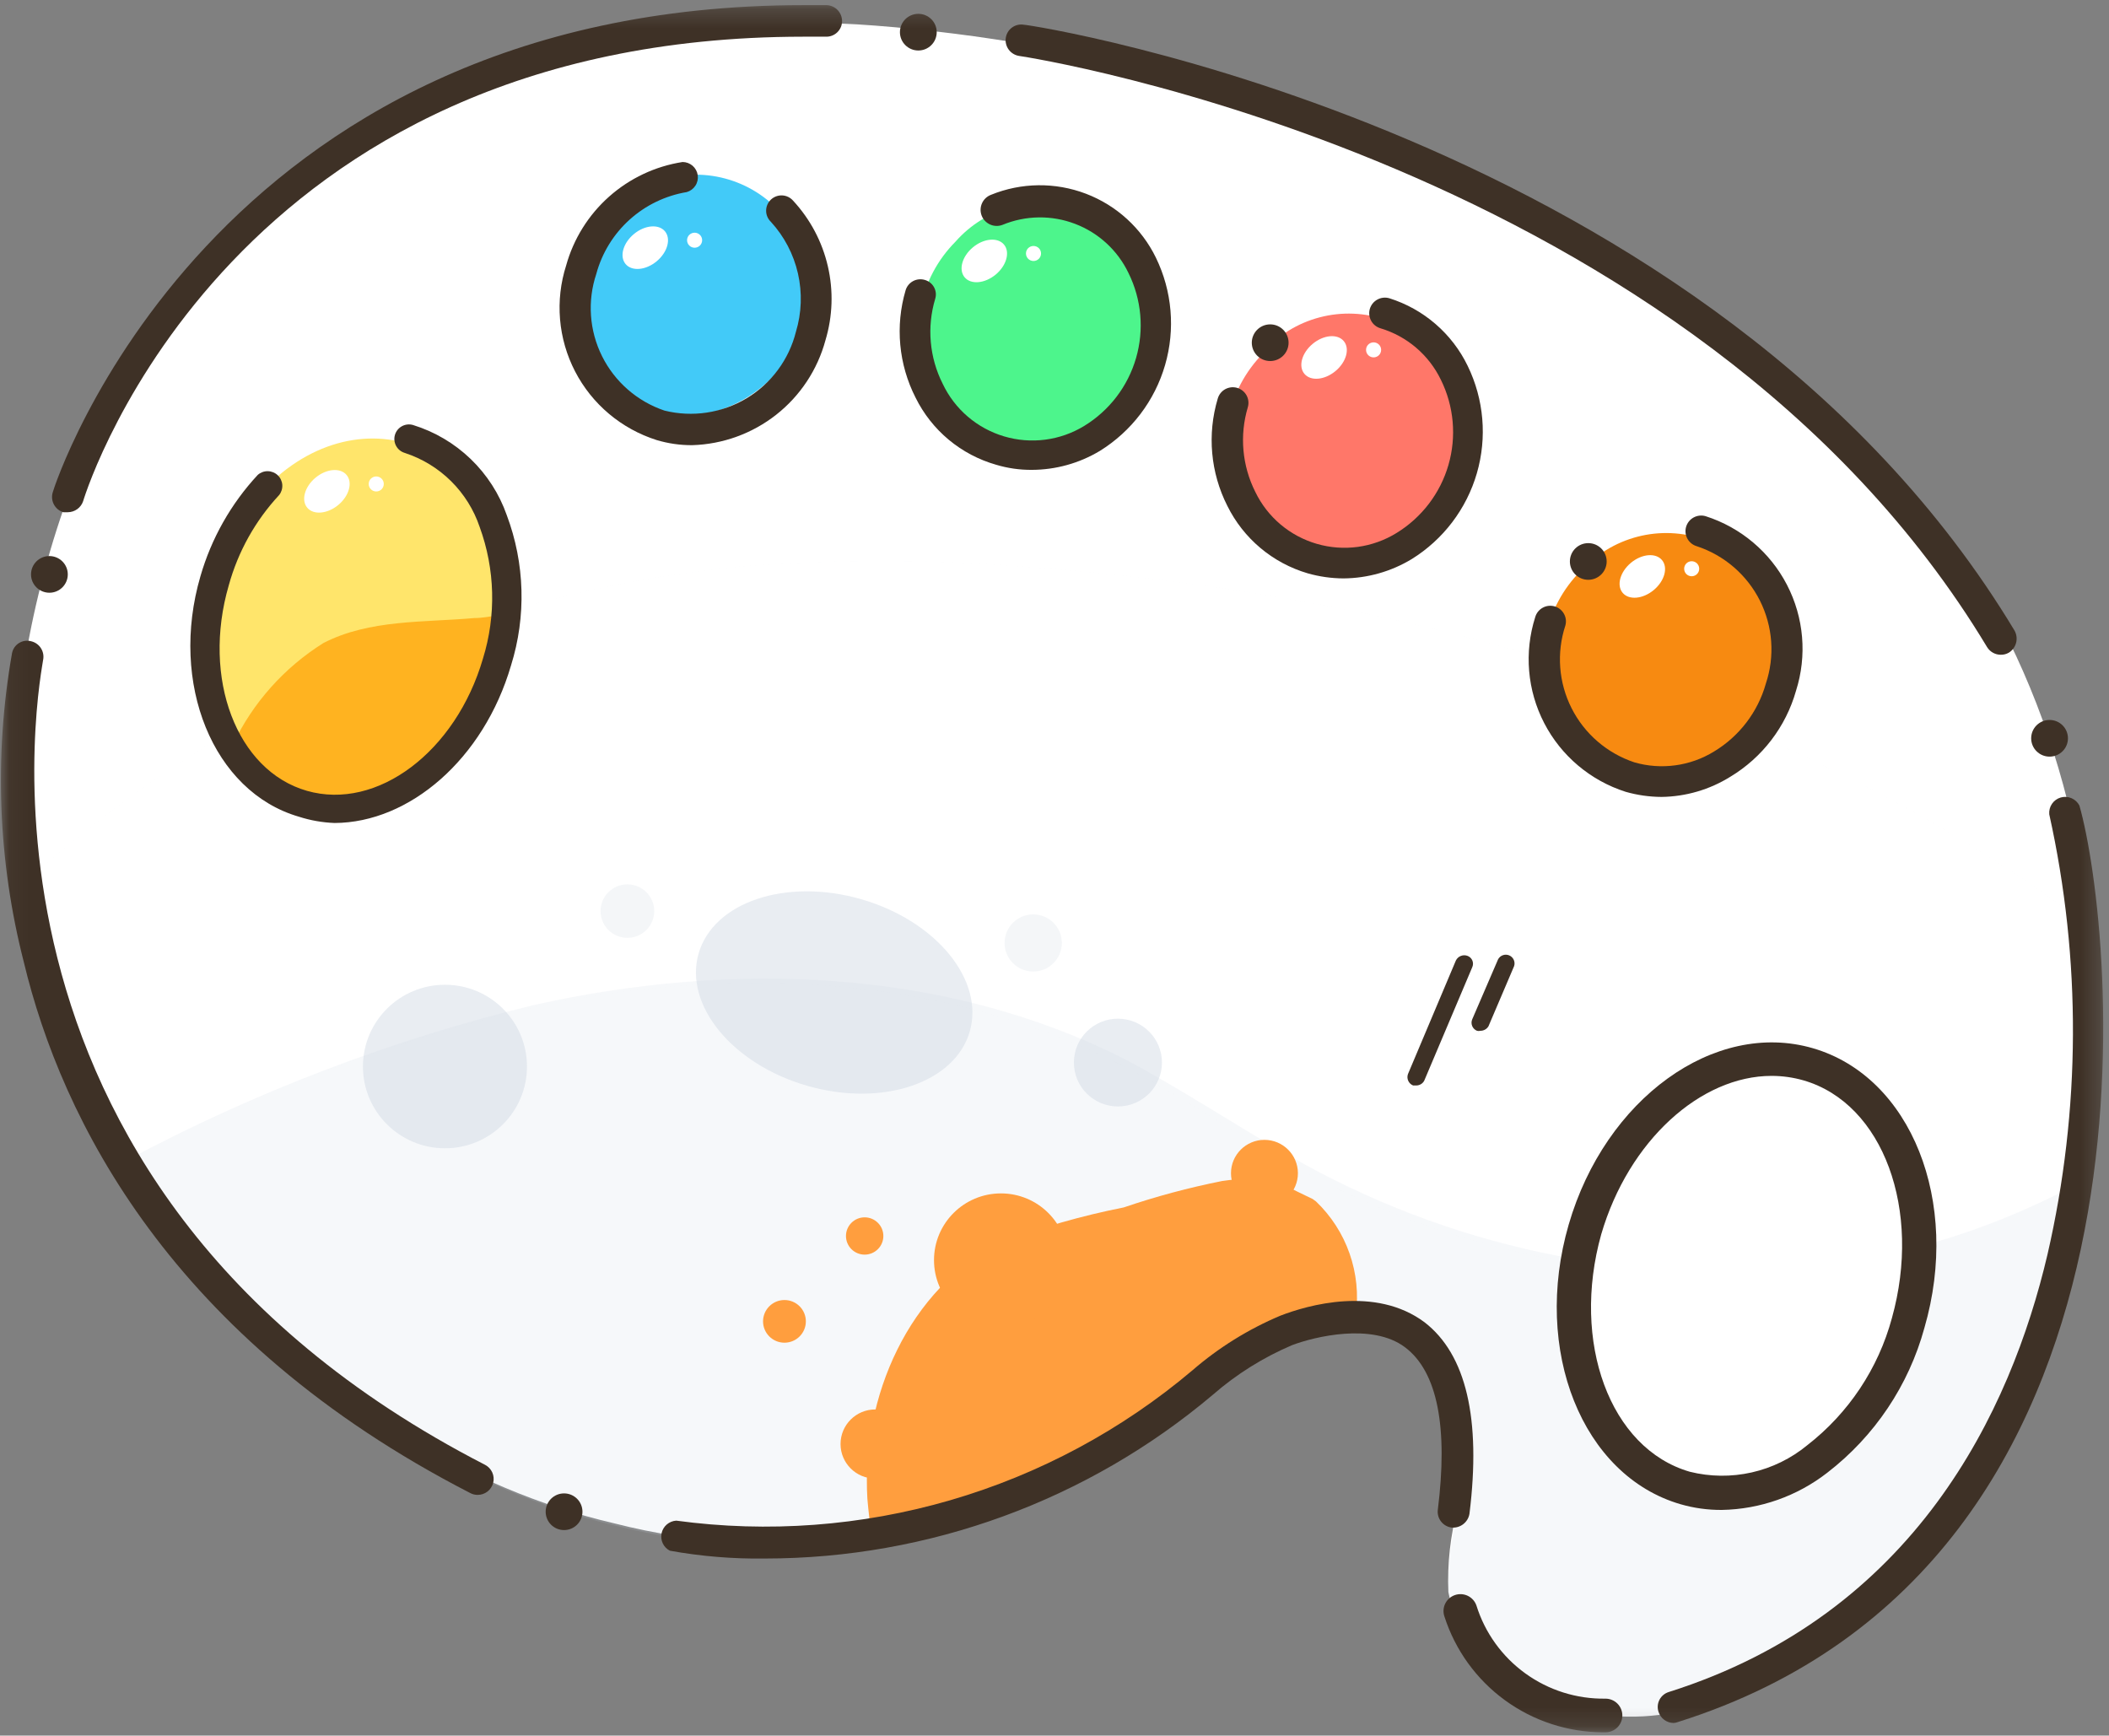<svg width="113" height="93" viewBox="0 0 113 93" fill="none" xmlns="http://www.w3.org/2000/svg">
<rect x="0" y="0" width="113" height="93" fill="#808080" stroke="none"/>
<mask id="mask0_7_1368" style="mask-type:luminance" maskUnits="userSpaceOnUse" x="0" y="0" width="113" height="93">
<path d="M112.723 0.275H0.062V92.824H112.723V0.275Z" fill="white"/>
</mask>
<g mask="url(#mask0_7_1368)">
<path d="M3.665 54.879C2.488 52.562 1.671 50.08 1.242 47.518C-0.729 36.662 3.762 21.748 11.144 13.437L14.505 10.489C15.104 9.972 15.735 9.493 16.395 9.055C25.444 3.221 36.168 0.521 46.91 1.372C58.218 2.26 69.254 5.283 79.429 10.28C82.656 11.623 85.641 13.483 88.266 15.788C88.465 15.955 88.682 16.101 88.912 16.223L97.151 21.506L97.474 21.732C105.196 27.562 109.913 36.92 111.528 46.52C113.618 58.716 111.078 71.25 104.404 81.681C104.15 82.058 103.839 82.395 103.483 82.68L94.76 89.509C92.931 90.89 90.75 91.731 88.465 91.936C86.18 92.141 83.883 91.702 81.836 90.669C80.749 90.182 79.796 89.439 79.059 88.505C78.322 87.571 77.823 86.473 77.604 85.305C77.54 83.79 77.709 82.275 78.104 80.811C78.57 78.744 78.435 76.588 77.717 74.594C77.352 73.6 76.746 72.711 75.954 72.006C75.163 71.301 74.209 70.801 73.177 70.551C71.007 70.322 68.829 70.895 67.055 72.162C64.018 73.982 61.352 76.382 58.331 78.218C50.632 82.601 41.525 83.826 32.937 81.633C24.698 79.716 18.398 75.19 11.936 69.778C11.474 69.389 11.109 68.898 10.87 68.345L5.926 61.096L3.665 54.879Z" fill="white"/>
<g opacity="0.4">
<path opacity="0.4" d="M104.404 81.693C104.159 82.078 103.847 82.416 103.483 82.692L94.76 89.521C92.932 90.904 90.75 91.746 88.465 91.951C86.18 92.156 83.882 91.716 81.836 90.681C80.754 90.191 79.805 89.45 79.069 88.519C78.332 87.589 77.83 86.497 77.604 85.333C77.567 83.831 77.757 82.333 78.169 80.888C78.633 78.821 78.499 76.664 77.781 74.67C77.415 73.682 76.812 72.797 76.023 72.095C75.234 71.393 74.285 70.895 73.258 70.644C71.084 70.419 68.902 70.992 67.12 72.254C64.066 74.091 61.433 76.491 58.396 78.343C50.69 82.703 41.591 83.927 33.001 81.757C24.779 79.809 18.462 75.315 12.001 69.887C11.543 69.488 11.179 68.993 10.934 68.437L6.734 62.204C13.633 58.516 20.971 55.713 28.575 53.861C39.124 51.493 50.594 51.847 60.238 56.744C63.307 58.354 66.118 60.255 69.106 61.946C77.546 66.794 87.297 68.884 96.989 67.922C102.089 67.337 107.026 65.773 111.528 63.315C110.444 69.864 108.019 76.12 104.404 81.693Z" fill="#C9D2DF"/>
</g>
<g opacity="0.1">
<path opacity="0.1" d="M111.092 63.477C106.587 65.926 101.65 67.485 96.553 68.068C86.884 69.039 77.152 66.972 68.719 62.157C65.746 60.465 62.919 58.484 59.85 56.954C50.157 52.122 38.736 51.703 28.187 54.071C20.581 55.915 13.241 58.719 6.346 62.414L10.595 68.632C10.845 69.179 11.208 69.668 11.661 70.065C15.502 73.506 19.743 76.475 24.294 78.908C19.727 76.486 15.473 73.516 11.629 70.065C11.175 69.669 10.812 69.18 10.563 68.632L5.619 61.367L3.293 55.038C2.119 52.735 1.297 50.27 0.854 47.725C11.524 37.864 25.144 31.765 39.625 30.362C44.667 29.959 49.734 29.959 54.777 30.362C74.89 31.763 95.487 37.384 111.431 49.255C111.992 53.988 111.878 58.776 111.092 63.477Z" fill="#C9D2DF"/>
</g>
<path d="M25.586 80.102C25.451 80.101 25.318 80.068 25.199 80.005C9.157 71.759 3.293 59.968 1.274 51.545C-0.11 46.137 -0.324 40.499 0.644 35.003C0.665 34.892 0.708 34.787 0.771 34.693C0.835 34.6 0.917 34.52 1.012 34.46C1.108 34.4 1.215 34.359 1.326 34.342C1.438 34.324 1.552 34.33 1.662 34.359C1.882 34.409 2.073 34.543 2.194 34.733C2.315 34.923 2.356 35.153 2.308 35.373C2.308 35.647 -3.54 63.303 25.99 78.491C26.161 78.58 26.296 78.723 26.375 78.898C26.454 79.073 26.472 79.269 26.425 79.455C26.378 79.641 26.27 79.806 26.118 79.924C25.966 80.041 25.779 80.104 25.586 80.102Z" fill="#3E3126"/>
<path d="M3.633 27.447H3.39C3.174 27.38 2.994 27.231 2.888 27.032C2.782 26.832 2.759 26.599 2.825 26.384C2.906 26.046 11.241 0.275 43.065 0.275H44.277C44.39 0.277 44.501 0.301 44.604 0.346C44.707 0.391 44.8 0.455 44.878 0.536C44.956 0.617 45.017 0.712 45.058 0.817C45.099 0.921 45.119 1.032 45.117 1.144C45.115 1.256 45.091 1.366 45.046 1.468C45 1.57 44.935 1.661 44.854 1.738C44.773 1.814 44.677 1.874 44.572 1.913C44.468 1.952 44.356 1.97 44.245 1.966H43.033C12.534 1.982 4.763 25.82 4.456 26.851C4.399 27.024 4.288 27.174 4.141 27.281C3.993 27.388 3.815 27.446 3.633 27.447Z" fill="#3E3126"/>
<path d="M107.199 35.084C107.053 35.084 106.91 35.047 106.783 34.976C106.656 34.906 106.549 34.804 106.472 34.681C90.753 8.556 54.988 3.047 54.616 2.999C54.505 2.983 54.398 2.946 54.3 2.888C54.204 2.831 54.119 2.756 54.051 2.666C53.984 2.576 53.935 2.474 53.907 2.365C53.879 2.257 53.873 2.144 53.889 2.033C53.905 1.922 53.943 1.816 54 1.72C54.057 1.624 54.134 1.541 54.224 1.475C54.314 1.409 54.417 1.361 54.526 1.335C54.635 1.309 54.748 1.306 54.858 1.324C55.23 1.324 91.803 6.977 107.942 33.795C108.05 33.993 108.079 34.225 108.022 34.444C107.965 34.662 107.827 34.851 107.635 34.971C107.503 35.049 107.352 35.088 107.199 35.084Z" fill="#3E3126"/>
<path d="M89.671 92.324C89.49 92.322 89.315 92.263 89.17 92.156C89.025 92.049 88.918 91.899 88.863 91.728C88.828 91.622 88.814 91.51 88.823 91.399C88.832 91.288 88.863 91.18 88.914 91.081C88.965 90.982 89.035 90.894 89.121 90.823C89.207 90.751 89.306 90.697 89.412 90.665C102.61 86.493 107.731 75.621 109.702 67.229C111.491 59.468 111.524 51.408 109.799 43.633C109.781 43.435 109.832 43.237 109.944 43.073C110.056 42.908 110.222 42.788 110.413 42.733C110.605 42.678 110.809 42.691 110.992 42.77C111.175 42.849 111.324 42.989 111.415 43.166C113.256 49.608 116.94 83.755 89.897 92.275C89.825 92.303 89.748 92.32 89.671 92.324Z" fill="#3E3126"/>
<path d="M85.907 92.824C84.012 92.822 82.167 92.22 80.637 91.106C79.107 89.992 77.972 88.422 77.394 86.623C77.354 86.511 77.338 86.392 77.344 86.273C77.351 86.155 77.381 86.039 77.433 85.932C77.485 85.825 77.557 85.729 77.646 85.65C77.735 85.571 77.839 85.51 77.951 85.471C78.063 85.432 78.182 85.415 78.301 85.422C78.42 85.429 78.537 85.459 78.644 85.51C78.751 85.562 78.847 85.634 78.927 85.723C79.006 85.811 79.067 85.915 79.106 86.027C79.563 87.492 80.483 88.77 81.73 89.67C82.976 90.57 84.481 91.044 86.02 91.02C86.26 91.02 86.49 91.115 86.66 91.284C86.829 91.453 86.925 91.683 86.925 91.922C86.925 92.161 86.829 92.39 86.66 92.56C86.49 92.729 86.26 92.824 86.02 92.824H85.907Z" fill="#3E3126"/>
<path d="M30.222 81.987C30.767 81.987 31.208 81.547 31.208 81.005C31.208 80.462 30.767 80.022 30.222 80.022C29.678 80.022 29.237 80.462 29.237 81.005C29.237 81.547 29.678 81.987 30.222 81.987Z" fill="#3E3126"/>
<path d="M2.647 31.761C3.191 31.761 3.632 31.321 3.632 30.778C3.632 30.235 3.191 29.796 2.647 29.796C2.103 29.796 1.662 30.235 1.662 30.778C1.662 31.321 2.103 31.761 2.647 31.761Z" fill="#3E3126"/>
<path d="M109.815 40.543C110.36 40.543 110.801 40.103 110.801 39.561C110.801 39.018 110.36 38.578 109.815 38.578C109.271 38.578 108.83 39.018 108.83 39.561C108.83 40.103 109.271 40.543 109.815 40.543Z" fill="#3E3126"/>
<path d="M49.204 2.706C49.748 2.706 50.189 2.266 50.189 1.723C50.189 1.181 49.748 0.741 49.204 0.741C48.66 0.741 48.218 1.181 48.218 1.723C48.218 2.266 48.66 2.706 49.204 2.706Z" fill="#3E3126"/>
<path d="M51.191 12.954C51.994 12.04 53.053 11.386 54.231 11.077C55.41 10.768 56.654 10.817 57.804 11.219C58.955 11.621 59.958 12.357 60.685 13.332C61.412 14.307 61.83 15.477 61.885 16.691C61.905 17.283 61.834 17.875 61.675 18.446C61.277 20.223 60.191 21.771 58.655 22.754C57.118 23.737 55.254 24.076 53.469 23.697C52.641 23.442 51.877 23.014 51.228 22.442C50.58 21.87 50.06 21.167 49.705 20.379C49.197 19.132 49.066 17.764 49.331 16.444C49.595 15.124 50.242 13.911 51.191 12.954Z" fill="#4DF58C"/>
<path d="M32.678 11.438C33.48 10.524 34.537 9.871 35.715 9.561C36.892 9.251 38.135 9.299 39.285 9.699C40.434 10.099 41.438 10.833 42.166 11.805C42.894 12.778 43.314 13.946 43.372 15.158C43.393 15.756 43.322 16.354 43.162 16.93C42.76 18.704 41.673 20.248 40.137 21.228C38.601 22.208 36.739 22.544 34.956 22.165C34.129 21.912 33.366 21.485 32.719 20.913C32.073 20.34 31.557 19.636 31.208 18.847C30.693 17.605 30.557 16.239 30.819 14.921C31.081 13.602 31.727 12.39 32.678 11.438Z" fill="#42CAF8"/>
<path d="M67.668 18.881C68.471 17.967 69.53 17.313 70.709 17.004C71.887 16.695 73.132 16.744 74.282 17.146C75.432 17.548 76.435 18.284 77.163 19.259C77.89 20.234 78.308 21.404 78.362 22.618C78.398 23.232 78.327 23.848 78.153 24.438C77.758 26.213 76.676 27.761 75.142 28.744C73.608 29.728 71.746 30.067 69.962 29.689C69.132 29.438 68.366 29.012 67.717 28.439C67.067 27.867 66.549 27.161 66.198 26.37C65.688 25.125 65.555 23.758 65.817 22.438C66.078 21.118 66.722 19.904 67.668 18.945V18.881Z" fill="#FF7769"/>
<path d="M13.6 26.836C18.656 20.699 26.862 23.437 26.733 31.668C26.724 32.55 26.599 33.427 26.362 34.277C24.746 40.059 19.9 43.78 15.716 42.556C14.651 42.203 13.688 41.598 12.908 40.793C12.129 39.988 11.557 39.007 11.241 37.933C10.697 36.045 10.627 34.052 11.039 32.131C11.45 30.209 12.33 28.418 13.6 26.916V26.836Z" fill="#FFE56B"/>
<path d="M68.057 19.346C68.601 19.346 69.042 18.907 69.042 18.364C69.042 17.821 68.601 17.381 68.057 17.381C67.513 17.381 67.071 17.821 67.071 18.364C67.071 18.907 67.513 19.346 68.057 19.346Z" fill="#3E3126"/>
<path d="M71.982 30.993C71.332 30.99 70.685 30.898 70.06 30.719C69.133 30.445 68.272 29.984 67.533 29.363C66.793 28.742 66.191 27.975 65.763 27.111C64.859 25.331 64.674 23.273 65.246 21.361C65.306 21.147 65.448 20.966 65.642 20.857C65.836 20.749 66.066 20.721 66.279 20.781C66.494 20.841 66.675 20.983 66.785 21.176C66.894 21.369 66.921 21.598 66.861 21.812C66.407 23.327 66.551 24.958 67.265 26.37C67.588 27.036 68.048 27.627 68.615 28.105C69.182 28.582 69.844 28.936 70.556 29.142C71.269 29.349 72.017 29.404 72.753 29.304C73.488 29.203 74.194 28.95 74.825 28.561C76.176 27.732 77.169 26.431 77.608 24.912C78.047 23.392 77.902 21.764 77.2 20.346C76.882 19.689 76.431 19.105 75.875 18.631C75.319 18.156 74.67 17.803 73.969 17.592C73.755 17.53 73.574 17.386 73.467 17.191C73.359 16.996 73.334 16.766 73.395 16.553C73.458 16.339 73.603 16.159 73.798 16.052C73.993 15.945 74.223 15.919 74.438 15.981C75.349 16.267 76.192 16.736 76.914 17.36C77.636 17.983 78.223 18.747 78.638 19.605C79.51 21.396 79.685 23.446 79.13 25.359C78.575 27.271 77.329 28.911 75.633 29.962C74.531 30.627 73.27 30.984 71.982 30.993Z" fill="#3E3126"/>
<path d="M37.088 23.854C36.443 23.858 35.8 23.765 35.182 23.58C34.247 23.283 33.38 22.806 32.63 22.175C31.88 21.544 31.263 20.772 30.813 19.903C30.363 19.033 30.089 18.084 30.007 17.11C29.925 16.135 30.037 15.153 30.335 14.222C30.731 12.798 31.529 11.519 32.635 10.536C33.741 9.553 35.108 8.909 36.571 8.681C36.77 8.681 36.961 8.753 37.111 8.883C37.26 9.013 37.357 9.193 37.385 9.389C37.412 9.584 37.368 9.784 37.26 9.949C37.152 10.115 36.988 10.237 36.797 10.292C35.654 10.483 34.589 10.997 33.73 11.774C32.871 12.55 32.253 13.557 31.951 14.673C31.464 16.127 31.574 17.715 32.259 19.089C32.943 20.462 34.145 21.509 35.602 22.001C37.097 22.372 38.678 22.135 39.999 21.344C41.32 20.553 42.271 19.271 42.645 17.781C42.952 16.767 42.99 15.691 42.755 14.657C42.52 13.624 42.021 12.669 41.304 11.886C41.223 11.809 41.159 11.717 41.115 11.614C41.071 11.512 41.048 11.402 41.049 11.29C41.049 11.179 41.072 11.068 41.116 10.966C41.16 10.864 41.225 10.771 41.306 10.695C41.388 10.618 41.484 10.559 41.589 10.52C41.694 10.482 41.805 10.465 41.917 10.471C42.029 10.477 42.138 10.506 42.238 10.555C42.338 10.605 42.427 10.674 42.5 10.759C43.414 11.748 44.054 12.957 44.356 14.267C44.66 15.578 44.616 16.944 44.228 18.232C43.802 19.81 42.877 21.209 41.591 22.221C40.305 23.233 38.726 23.806 37.088 23.854Z" fill="#3E3126"/>
<path d="M55.278 25.177C54.632 25.181 53.99 25.089 53.371 24.903C52.441 24.638 51.576 24.181 50.833 23.563C50.09 22.944 49.486 22.177 49.058 21.311C48.148 19.528 47.957 17.464 48.525 15.545C48.589 15.339 48.731 15.166 48.922 15.063C49.112 14.961 49.335 14.937 49.543 14.997C49.648 15.025 49.746 15.074 49.832 15.14C49.918 15.207 49.989 15.29 50.042 15.385C50.095 15.479 50.128 15.584 50.14 15.692C50.151 15.8 50.14 15.909 50.108 16.012C49.654 17.527 49.798 19.158 50.512 20.57C50.831 21.242 51.288 21.84 51.854 22.325C52.42 22.809 53.082 23.169 53.796 23.382C54.511 23.595 55.262 23.655 56.002 23.559C56.741 23.463 57.453 23.213 58.089 22.825C59.439 22 60.431 20.702 60.87 19.185C61.309 17.668 61.164 16.043 60.463 14.627C59.883 13.416 58.859 12.474 57.603 11.995C56.346 11.515 54.953 11.535 53.711 12.05C53.496 12.131 53.259 12.124 53.05 12.03C52.841 11.937 52.677 11.764 52.596 11.55C52.515 11.337 52.522 11.1 52.616 10.891C52.709 10.683 52.883 10.52 53.097 10.439C54.723 9.776 56.541 9.755 58.183 10.38C59.824 11.005 61.165 12.23 61.933 13.806C62.805 15.597 62.98 17.646 62.425 19.559C61.871 21.472 60.625 23.111 58.929 24.162C57.827 24.824 56.565 25.175 55.278 25.177Z" fill="#3E3126"/>
<path d="M102.414 70.276C104.235 64.004 101.835 57.8 97.054 56.42C92.272 55.039 86.918 59.004 85.097 65.276C83.275 71.547 85.675 77.751 90.457 79.131C95.239 80.512 100.592 76.547 102.414 70.276Z" fill="white"/>
<path d="M92.255 80.908C91.507 80.913 90.761 80.81 90.042 80.602C84.776 79.072 82.094 72.371 84.049 65.623C86.004 58.874 91.868 54.638 97.134 56.168C102.4 57.698 105.066 64.399 103.111 71.147C102.27 74.23 100.444 76.956 97.909 78.911C96.292 80.17 94.308 80.871 92.255 80.908ZM94.921 57.65C91.125 57.65 87.264 61.113 85.794 66.138C84.178 71.904 86.246 77.622 90.543 78.863C91.629 79.133 92.763 79.145 93.854 78.899C94.946 78.653 95.964 78.155 96.827 77.445C99.043 75.726 100.636 73.334 101.367 70.632C102.982 64.85 100.914 59.132 96.633 57.891C96.077 57.731 95.5 57.65 94.921 57.65Z" fill="#3E3126"/>
<path opacity="0.4" d="M51.957 55.278C52.759 52.518 50.157 49.342 46.147 48.184C42.136 47.026 38.235 48.325 37.433 51.085C36.632 53.845 39.233 57.021 43.244 58.179C47.254 59.337 51.156 58.038 51.957 55.278Z" fill="#C9D2DF"/>
<path opacity="0.4" d="M59.898 59.288C61.2 59.288 62.257 58.235 62.257 56.936C62.257 55.637 61.2 54.585 59.898 54.585C58.596 54.585 57.539 55.637 57.539 56.936C57.539 58.235 58.596 59.288 59.898 59.288Z" fill="#C9D2DF"/>
<path opacity="0.2" d="M55.359 52.058C56.206 52.058 56.894 51.373 56.894 50.528C56.894 49.682 56.206 48.997 55.359 48.997C54.511 48.997 53.825 49.682 53.825 50.528C53.825 51.373 54.511 52.058 55.359 52.058Z" fill="#C9D2DF"/>
<path opacity="0.4" d="M23.841 61.529C26.268 61.529 28.235 59.568 28.235 57.148C28.235 54.728 26.268 52.767 23.841 52.767C21.415 52.767 19.447 54.728 19.447 57.148C19.447 59.568 21.415 61.529 23.841 61.529Z" fill="#C9D2DF"/>
<path opacity="0.2" d="M33.615 50.254C34.409 50.254 35.053 49.612 35.053 48.82C35.053 48.029 34.409 47.387 33.615 47.387C32.821 47.387 32.178 48.029 32.178 48.82C32.178 49.612 32.821 50.254 33.615 50.254Z" fill="#C9D2DF"/>
<path d="M35.184 14.001C35.767 13.517 35.965 12.797 35.628 12.394C35.291 11.991 34.546 12.057 33.964 12.541C33.381 13.025 33.182 13.745 33.519 14.148C33.856 14.551 34.602 14.485 35.184 14.001Z" fill="white"/>
<path d="M37.217 13.274C37.44 13.274 37.621 13.094 37.621 12.871C37.621 12.649 37.44 12.469 37.217 12.469C36.994 12.469 36.813 12.649 36.813 12.871C36.813 13.094 36.994 13.274 37.217 13.274Z" fill="white"/>
<path d="M53.35 14.712C53.932 14.228 54.131 13.508 53.794 13.105C53.457 12.702 52.712 12.768 52.129 13.252C51.547 13.736 51.348 14.456 51.685 14.859C52.022 15.262 52.767 15.196 53.35 14.712Z" fill="white"/>
<path d="M55.375 13.985C55.598 13.985 55.779 13.805 55.779 13.582C55.779 13.36 55.598 13.18 55.375 13.18C55.152 13.18 54.971 13.36 54.971 13.582C54.971 13.805 55.152 13.985 55.375 13.985Z" fill="white"/>
<path d="M71.554 19.884C72.137 19.4 72.336 18.68 71.999 18.277C71.662 17.874 70.916 17.94 70.334 18.424C69.751 18.908 69.552 19.628 69.889 20.031C70.227 20.434 70.972 20.368 71.554 19.884Z" fill="white"/>
<path d="M73.597 19.15C73.82 19.15 74.001 18.97 74.001 18.748C74.001 18.525 73.82 18.345 73.597 18.345C73.374 18.345 73.193 18.525 73.193 18.748C73.193 18.97 73.374 19.15 73.597 19.15Z" fill="white"/>
<path d="M84.712 30.606C85.516 29.704 86.571 29.061 87.743 28.758C88.915 28.454 90.151 28.506 91.293 28.904C92.436 29.303 93.434 30.032 94.16 30.997C94.887 31.962 95.309 33.122 95.374 34.327C95.395 34.925 95.324 35.522 95.164 36.099C94.766 37.871 93.682 39.415 92.148 40.395C90.615 41.375 88.755 41.713 86.974 41.333C86.144 41.083 85.378 40.657 84.728 40.084C84.079 39.512 83.561 38.806 83.21 38.015C82.699 36.773 82.566 35.408 82.827 34.09C83.088 32.773 83.733 31.561 84.68 30.606H84.712Z" fill="#F78A11"/>
<path d="M85.099 31.068C85.644 31.068 86.085 30.628 86.085 30.085C86.085 29.543 85.644 29.103 85.099 29.103C84.555 29.103 84.114 29.543 84.114 30.085C84.114 30.628 84.555 31.068 85.099 31.068Z" fill="#3E3126"/>
<path d="M89.025 42.702C88.374 42.699 87.728 42.607 87.102 42.428C85.216 41.826 83.647 40.502 82.739 38.748C81.83 36.994 81.657 34.952 82.256 33.07C82.286 32.964 82.336 32.865 82.404 32.779C82.472 32.693 82.556 32.62 82.653 32.567C82.748 32.513 82.854 32.478 82.963 32.465C83.073 32.452 83.184 32.461 83.29 32.49C83.396 32.52 83.495 32.57 83.582 32.638C83.668 32.706 83.741 32.79 83.794 32.886C83.849 32.981 83.883 33.087 83.897 33.196C83.909 33.305 83.901 33.415 83.871 33.521C83.391 34.982 83.51 36.573 84.204 37.947C84.897 39.32 86.108 40.364 87.571 40.85C88.283 41.055 89.03 41.109 89.764 41.009C90.499 40.91 91.204 40.658 91.836 40.27C93.192 39.453 94.186 38.151 94.614 36.63C94.857 35.904 94.954 35.138 94.899 34.375C94.845 33.612 94.639 32.868 94.296 32.184C93.953 31.5 93.477 30.891 92.897 30.391C92.316 29.89 91.643 29.509 90.915 29.269C90.701 29.207 90.52 29.063 90.412 28.868C90.305 28.673 90.279 28.444 90.341 28.23C90.403 28.016 90.548 27.836 90.743 27.729C90.939 27.622 91.169 27.596 91.383 27.658C93.269 28.261 94.838 29.584 95.746 31.338C96.655 33.093 96.829 35.134 96.23 37.016C95.685 38.942 94.426 40.589 92.708 41.623C91.602 42.312 90.328 42.685 89.025 42.702Z" fill="#3E3126"/>
<path d="M88.606 31.618C89.188 31.134 89.387 30.415 89.05 30.012C88.713 29.608 87.968 29.674 87.385 30.158C86.803 30.643 86.604 31.362 86.941 31.765C87.278 32.168 88.023 32.102 88.606 31.618Z" fill="white"/>
<path d="M90.64 30.878C90.863 30.878 91.044 30.698 91.044 30.476C91.044 30.253 90.863 30.073 90.64 30.073C90.417 30.073 90.237 30.253 90.237 30.476C90.237 30.698 90.417 30.878 90.64 30.878Z" fill="white"/>
<path d="M18.126 27.057C18.708 26.573 18.907 25.854 18.57 25.45C18.233 25.047 17.487 25.113 16.905 25.597C16.323 26.081 16.124 26.801 16.461 27.204C16.798 27.607 17.543 27.541 18.126 27.057Z" fill="white"/>
<path d="M20.159 26.335C20.382 26.335 20.563 26.155 20.563 25.933C20.563 25.71 20.382 25.53 20.159 25.53C19.936 25.53 19.755 25.71 19.755 25.933C19.755 26.155 19.936 26.335 20.159 26.335Z" fill="white"/>
<path d="M26.491 34.873C24.875 40.656 20.029 44.376 15.829 43.168C14.321 42.701 13.043 41.69 12.242 40.333C12.307 40.175 12.388 40.024 12.485 39.882C13.55 37.651 15.232 35.768 17.331 34.454C19.803 33.182 22.727 33.359 25.408 33.118C25.828 33.118 26.232 33.037 26.668 32.973C26.68 33.611 26.621 34.248 26.491 34.873Z" fill="#FFB320"/>
<path d="M17.929 44.099C17.276 44.075 16.629 43.961 16.007 43.76C11.419 42.423 9.06 36.625 10.74 30.875C11.324 28.851 12.375 26.992 13.81 25.447C13.958 25.316 14.149 25.245 14.347 25.248C14.545 25.251 14.735 25.327 14.879 25.463C15.023 25.598 15.111 25.782 15.125 25.979C15.139 26.176 15.079 26.371 14.957 26.526C13.682 27.898 12.757 29.555 12.259 31.358C10.805 36.351 12.679 41.296 16.443 42.375C20.207 43.454 24.423 40.281 25.877 35.288C26.592 32.98 26.529 30.503 25.699 28.233C25.387 27.308 24.861 26.468 24.166 25.78C23.471 25.092 22.624 24.576 21.693 24.271C21.494 24.213 21.326 24.079 21.226 23.898C21.126 23.717 21.102 23.503 21.16 23.305C21.218 23.106 21.352 22.938 21.534 22.839C21.716 22.739 21.93 22.715 22.129 22.773C23.287 23.131 24.345 23.754 25.217 24.593C26.09 25.433 26.753 26.464 27.153 27.605C28.124 30.19 28.204 33.024 27.38 35.659C25.909 40.684 21.935 44.082 17.929 44.099Z" fill="#3E3126"/>
<path d="M72.644 70.466C72.659 70.664 72.659 70.864 72.644 71.062C72.034 70.904 71.4 70.849 70.77 70.901H70.173C69.239 70.979 68.326 71.219 67.475 71.61C67.243 71.698 67.016 71.8 66.796 71.916C65.718 72.424 64.699 73.051 63.759 73.784C61.886 75.073 60.092 76.522 58.218 77.795L58.041 77.907C54.516 79.998 50.659 81.475 46.636 82.272C46.636 81.612 46.523 80.968 46.474 80.307C46.151 74.863 48.687 69.033 53.614 66.584C55.755 65.775 57.96 65.144 60.206 64.7C61.933 64.111 63.698 63.638 65.488 63.282C66.565 63.113 67.665 63.168 68.719 63.444C69.252 63.733 69.801 63.991 70.335 64.249L70.512 64.378C71.323 65.154 71.939 66.109 72.309 67.167C72.68 68.225 72.795 69.356 72.644 70.466Z" fill="#FF9E3E"/>
<path d="M40.981 83.512C39.276 83.536 37.571 83.396 35.893 83.093C35.726 83.007 35.592 82.87 35.512 82.701C35.431 82.532 35.409 82.342 35.447 82.159C35.486 81.976 35.583 81.811 35.725 81.689C35.867 81.566 36.045 81.494 36.232 81.482C41.15 82.148 46.154 81.774 50.919 80.387C55.683 79 60.102 76.629 63.888 73.429C65.296 72.21 66.888 71.22 68.605 70.498C70.059 69.934 73.694 68.887 76.327 70.852C78.556 72.575 79.364 76.022 78.734 81.112C78.698 81.333 78.58 81.531 78.403 81.669C78.227 81.806 78.004 81.872 77.781 81.853C77.556 81.825 77.352 81.709 77.213 81.531C77.073 81.353 77.01 81.127 77.038 80.903C77.587 76.521 77.038 73.51 75.277 72.189C73.516 70.868 70.431 71.625 69.235 72.076C67.688 72.734 66.254 73.63 64.987 74.734C58.279 80.399 49.773 83.51 40.981 83.512Z" fill="#3E3126"/>
<path d="M53.631 71.098C55.611 71.098 57.217 69.497 57.217 67.522C57.217 65.548 55.611 63.947 53.631 63.947C51.65 63.947 50.044 65.548 50.044 67.522C50.044 69.497 51.65 71.098 53.631 71.098Z" fill="#FF9E3E"/>
<path d="M67.749 64.654C68.739 64.654 69.542 63.853 69.542 62.866C69.542 61.879 68.739 61.078 67.749 61.078C66.759 61.078 65.956 61.879 65.956 62.866C65.956 63.853 66.759 64.654 67.749 64.654Z" fill="#FF9E3E"/>
<path d="M46.894 79.228C47.92 79.228 48.752 78.399 48.752 77.376C48.752 76.353 47.92 75.523 46.894 75.523C45.868 75.523 45.036 76.353 45.036 77.376C45.036 78.399 45.868 79.228 46.894 79.228Z" fill="#FF9E3E"/>
<path d="M42.031 71.947C42.664 71.947 43.178 71.435 43.178 70.804C43.178 70.172 42.664 69.66 42.031 69.66C41.398 69.66 40.884 70.172 40.884 70.804C40.884 71.435 41.398 71.947 42.031 71.947Z" fill="#FF9E3E"/>
<path d="M46.328 67.228C46.881 67.228 47.33 66.781 47.33 66.229C47.33 65.678 46.881 65.23 46.328 65.23C45.775 65.23 45.327 65.678 45.327 66.229C45.327 66.781 45.775 67.228 46.328 67.228Z" fill="#FF9E3E"/>
<path d="M75.892 58.164H75.714C75.597 58.117 75.504 58.027 75.453 57.913C75.401 57.799 75.396 57.669 75.439 57.552L78.008 51.463C78.064 51.352 78.159 51.265 78.276 51.221C78.392 51.176 78.521 51.176 78.638 51.222C78.695 51.244 78.747 51.279 78.791 51.322C78.835 51.366 78.869 51.418 78.892 51.475C78.915 51.533 78.925 51.594 78.923 51.656C78.921 51.717 78.906 51.778 78.88 51.834L76.311 57.906C76.271 57.983 76.211 58.047 76.137 58.092C76.063 58.137 75.978 58.162 75.892 58.164Z" fill="#3E3126"/>
<path d="M79.316 55.234C79.258 55.25 79.196 55.25 79.138 55.234C79.081 55.211 79.028 55.177 78.984 55.133C78.94 55.09 78.905 55.039 78.881 54.982C78.857 54.925 78.844 54.864 78.844 54.802C78.844 54.74 78.856 54.679 78.88 54.622L80.269 51.4C80.325 51.298 80.417 51.22 80.528 51.182C80.639 51.144 80.76 51.148 80.867 51.195C80.975 51.241 81.061 51.326 81.108 51.433C81.156 51.54 81.162 51.66 81.125 51.771L79.752 54.992C79.707 55.067 79.643 55.129 79.566 55.171C79.49 55.213 79.403 55.235 79.316 55.234Z" fill="#3E3126"/>
</g>
</svg>
